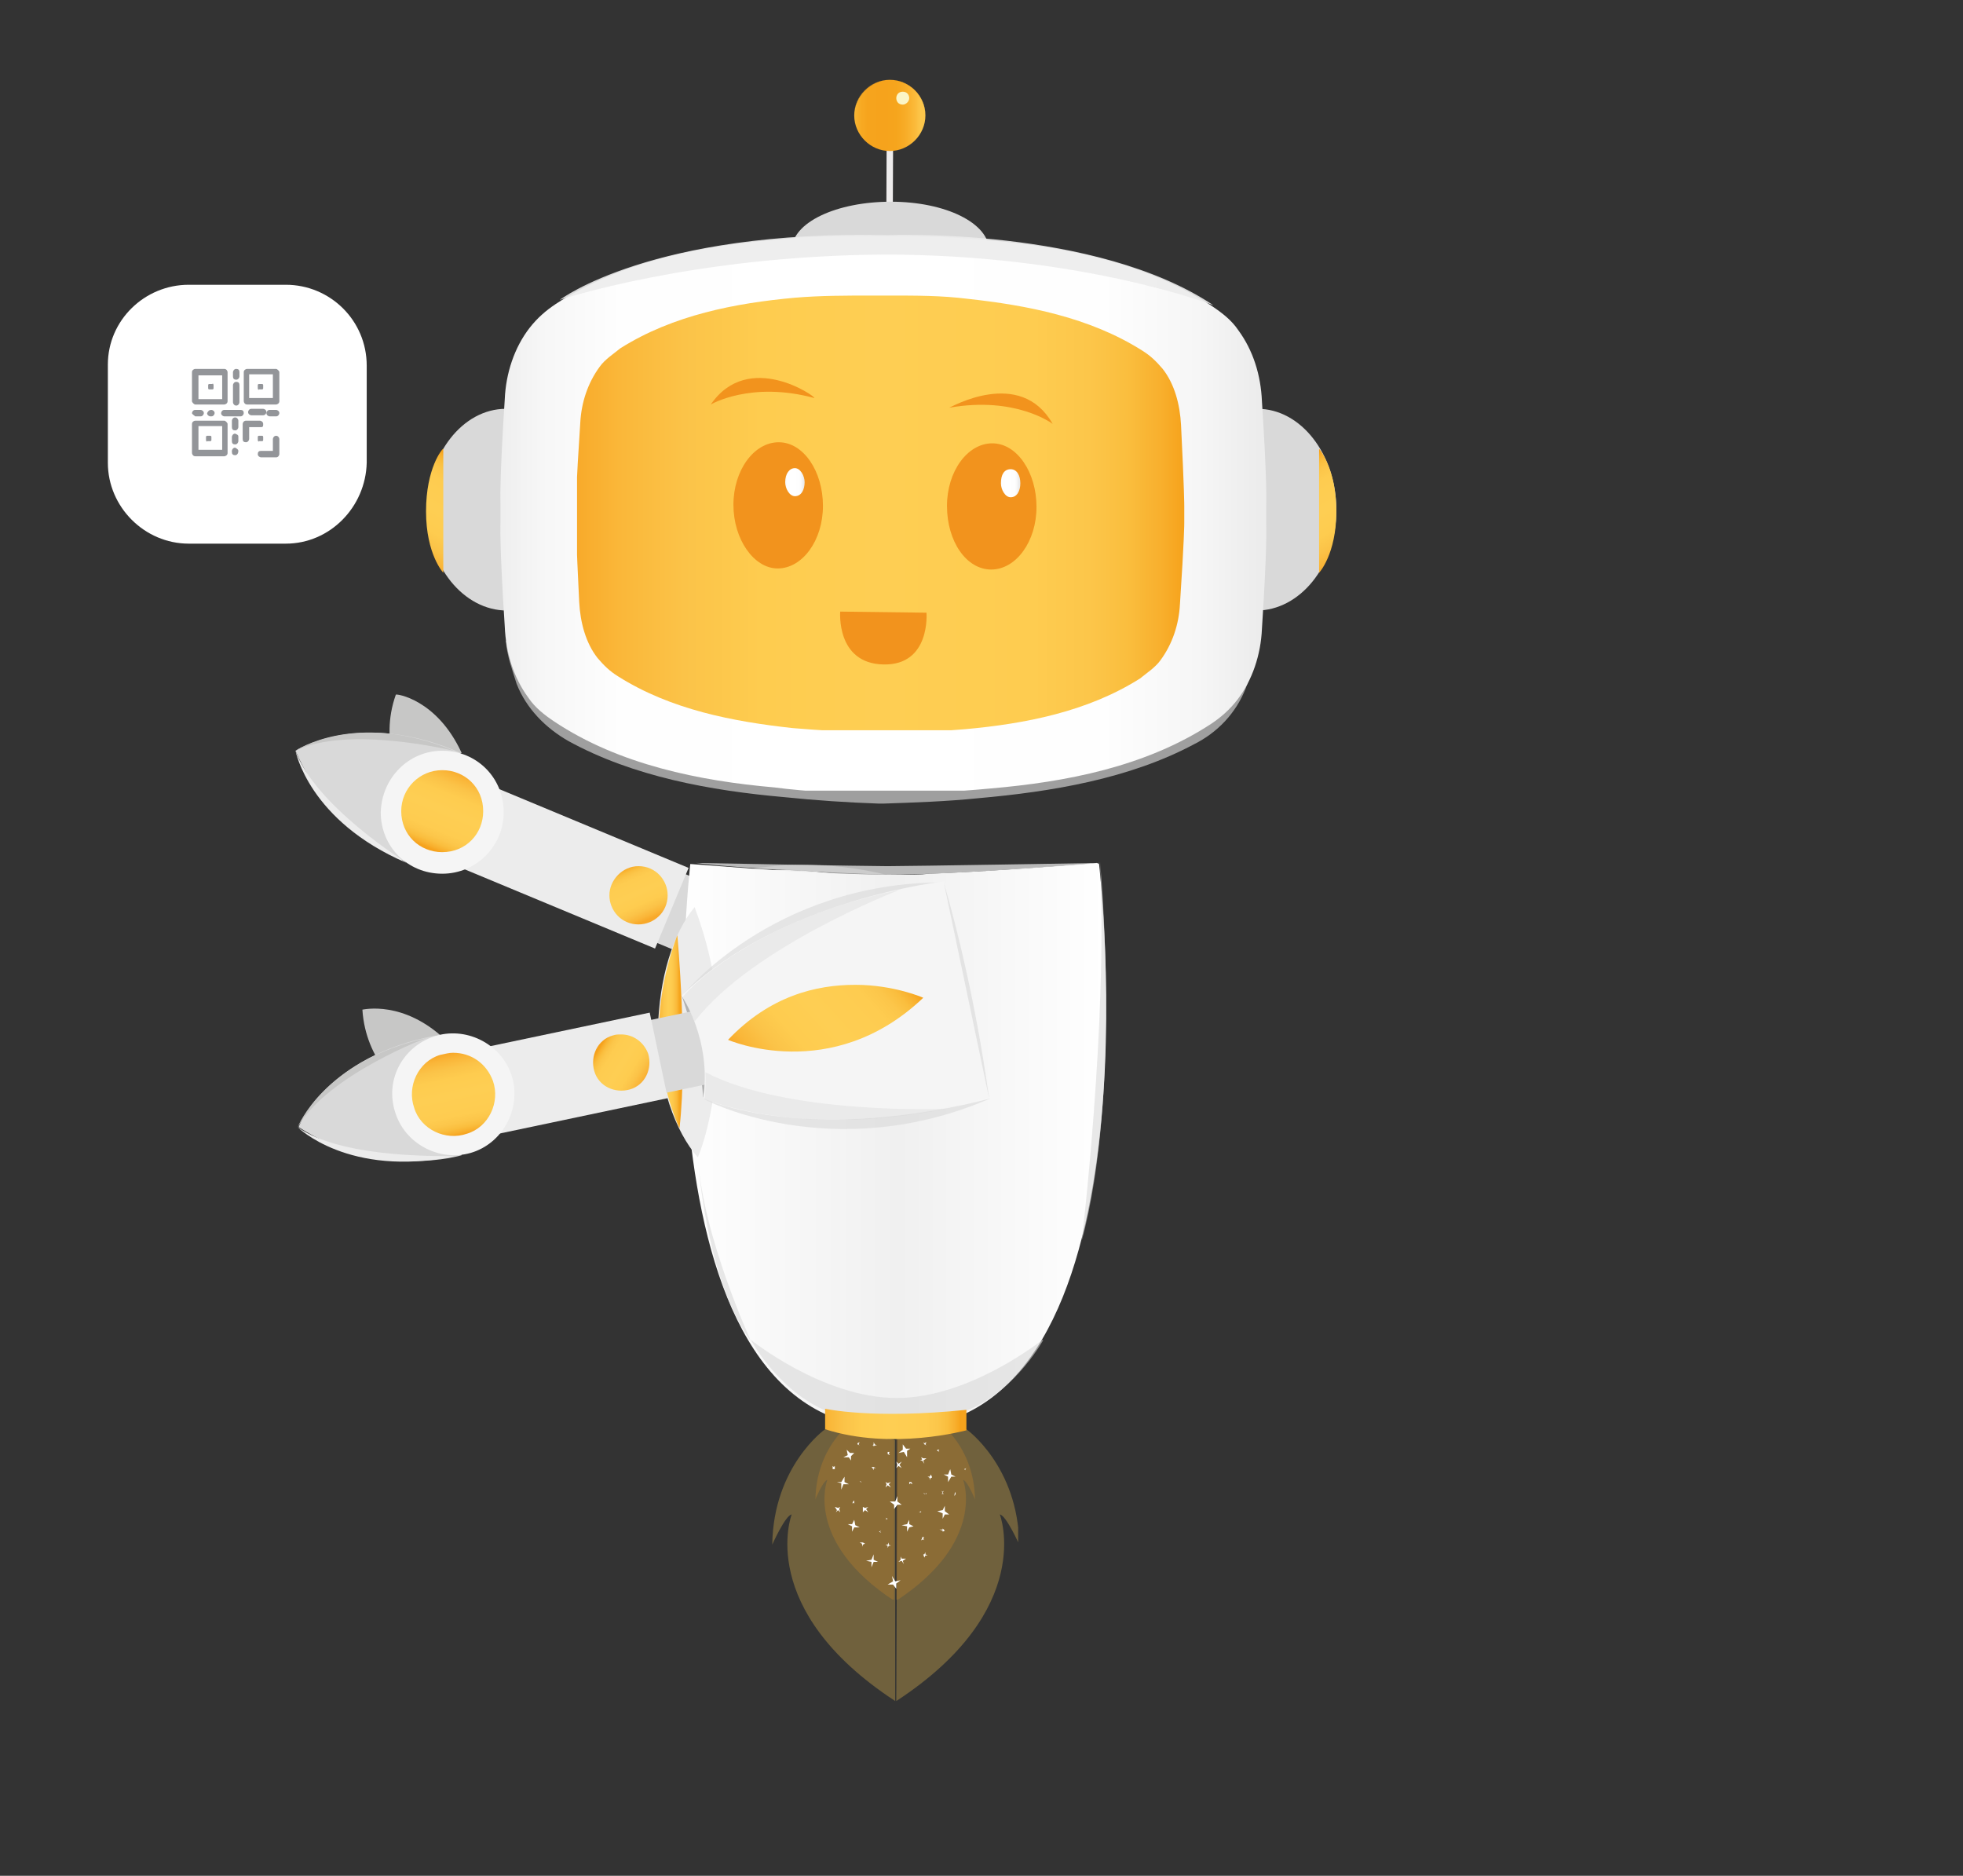 <?xml version="1.0" encoding="utf-8"?>
<!-- Generator: Adobe Illustrator 25.4.1, SVG Export Plug-In . SVG Version: 6.00 Build 0)  -->
<svg version="1.1" id="Layer_1" xmlns="http://www.w3.org/2000/svg" xmlns:xlink="http://www.w3.org/1999/xlink" x="0px" y="0px"
	 viewBox="0 0 182 173.9" style="enable-background:new 0 0 182 173.9;" xml:space="preserve">
<rect x="0" y="0" width="182" height="173.9" fill="#333333" stroke="none"/>
<style type="text/css">
	.st0{fill:#C7C7C6;}
	.st1{opacity:0.75;}
	.st2{fill:#FFFFFF;}
	.st3{fill:#939599;}
	.st4{opacity:0.6;enable-background:new    ;}
	.st5{clip-path:url(#SVGID_00000092457931921517062160000018029899365533964463_);fill:#D9D9D9;}
	.st6{clip-path:url(#SVGID_00000047771414295646649190000012112334764863875204_);fill:#D9D9D9;}
	.st7{fill:#B2B2B2;}
	.st8{fill:#D9D9D9;}
	.st9{fill:#F5F5F5;}
	.st10{opacity:0.63;enable-background:new    ;}
	.st11{clip-path:url(#SVGID_00000101067750428126886870000017159403908377391534_);fill:#D9D9D9;}
	
		.st12{clip-path:url(#SVGID_00000045593511746629630380000009855551470059976068_);fill:url(#SVGID_00000151543468968988895150000014922512617925457051_);}
	.st13{fill:#ECECEC;}
	
		.st14{clip-path:url(#SVGID_00000091000273963837439610000000816273754023673779_);fill:url(#SVGID_00000181800596557198863230000005596528357930295731_);}
	
		.st15{clip-path:url(#SVGID_00000158743614646676149420000017955444467891264188_);fill:url(#SVGID_00000108288123069049139660000012620269697543841190_);}
	.st16{opacity:0.4;enable-background:new    ;}
	.st17{clip-path:url(#SVGID_00000113336718307428432230000002853731019519156923_);fill:#D9D9D9;}
	.st18{clip-path:url(#SVGID_00000032606314229764631310000016821861306990693281_);fill:#D9D9D9;}
	
		.st19{clip-path:url(#SVGID_00000057142441869835676720000013130729941065257906_);fill:url(#SVGID_00000030454288424926173430000006413081266631075775_);}
	.st20{opacity:0.8;enable-background:new    ;}
	.st21{clip-path:url(#SVGID_00000054965855283008751990000011285348495292801424_);fill:#D9D9D9;}
	.st22{clip-path:url(#SVGID_00000103230605823194893320000011951716492297559948_);fill:#D9D9D9;}
	.st23{clip-path:url(#SVGID_00000157307848137518846870000008815132608882757051_);fill:#D9D9D9;}
	.st24{clip-path:url(#SVGID_00000061443055865479567870000002626464867954785707_);fill:#D9D9D9;}
	.st25{opacity:0.3;enable-background:new    ;}
	.st26{clip-path:url(#SVGID_00000060005085099246919040000011174767161552113058_);fill:#FECE54;}
	.st27{clip-path:url(#SVGID_00000053508728865258501320000006561430980571560620_);fill:#FECE54;}
	.st28{opacity:0.21;enable-background:new    ;}
	.st29{clip-path:url(#SVGID_00000082358092690381718200000017610151650280204169_);fill:#F2931D;}
	.st30{clip-path:url(#SVGID_00000026127792234081960380000012649966491150927259_);fill:#F2931D;}
	
		.st31{clip-path:url(#SVGID_00000114041752241326531820000010407334115109989784_);fill:url(#SVGID_00000153677587228052124300000010660551063601255864_);}
	
		.st32{clip-path:url(#SVGID_00000137818699826425044720000006761497473795141555_);fill:url(#SVGID_00000175287736585260848520000011560545287650450597_);}
	.st33{fill:#EEECEC;}
	
		.st34{clip-path:url(#SVGID_00000103265251292925122060000014899473431412822409_);fill:url(#SVGID_00000078034839127937491840000009401187479464807331_);}
	.st35{fill:url(#SVGID_00000082334598815085020720000012817670110995392910_);}
	.st36{fill:#FBF5C7;}
	.st37{opacity:0.65;enable-background:new    ;}
	.st38{clip-path:url(#SVGID_00000105394283160097404350000016402914512440447897_);fill:#D9D9D9;}
	
		.st39{clip-path:url(#SVGID_00000059292402342562483380000016538744987266390198_);fill:url(#SVGID_00000094607923310037856010000000414178453512601227_);}
	
		.st40{clip-path:url(#SVGID_00000068672023744273253370000017499074760563491731_);fill:url(#SVGID_00000108292020719769330010000011490299835218985627_);}
	
		.st41{clip-path:url(#SVGID_00000060001030461862372700000015913339392270336128_);fill:url(#SVGID_00000043431038497246974020000013353027269875484803_);}
	.st42{opacity:0.9;enable-background:new    ;}
	.st43{clip-path:url(#SVGID_00000068652335350307351710000001870673048822650790_);fill:#ECECEC;}
	
		.st44{clip-path:url(#SVGID_00000166652690700984301920000017298880793293286833_);fill:url(#SVGID_00000088825556006428901120000018195487633911131532_);}
	.st45{fill:#F2931D;}
	
		.st46{clip-path:url(#SVGID_00000070814590524435967470000014871515134393155758_);fill:url(#SVGID_00000034812200614914247270000004425380346602615192_);}
	
		.st47{clip-path:url(#SVGID_00000145042155407777678590000004391962488751184769_);fill:url(#SVGID_00000042014515487724387190000009305003458578611843_);}
	.st48{clip-path:url(#SVGID_00000168823166397300039530000006583999686285051049_);fill:#D9D9D9;}
	.st49{clip-path:url(#SVGID_00000036965368028876763400000018091478412773680779_);fill:#D9D9D9;}
	.st50{clip-path:url(#SVGID_00000062886189263480143780000018021564645707570573_);fill:#D9D9D9;}
	
		.st51{clip-path:url(#SVGID_00000086679883326558441990000007191058163077141132_);fill:url(#SVGID_00000157307809721530477200000014218644520751124662_);}
	
		.st52{clip-path:url(#SVGID_00000168077648911755120570000001163911462130374065_);fill:url(#SVGID_00000008146404549758942340000016212643284027992969_);}
	
		.st53{clip-path:url(#SVGID_00000048459287569435094240000017482996291372180883_);fill:url(#SVGID_00000147903190240035471820000008765734245926414268_);}
	.st54{clip-path:url(#SVGID_00000145020948350968412610000011638105772652807336_);fill:#D9D9D9;}
	.st55{clip-path:url(#SVGID_00000116223909947765572930000000110415889727091119_);fill:#D9D9D9;}
</style>
<path class="st0" d="M41.3,96.4l-4,4.5c0,0-3.4-2.5-3.7-7.3C33.7,93.6,37.4,92.7,41.3,96.4"/>
<path class="st0" d="M42.8,69.8l-5.5,2.7c0,0-2.2-3.6-0.6-8.1C36.7,64.3,40.5,64.8,42.8,69.8"/>
<g class="st1">
	<g>
		<g>
			<g>
				<g>
					<defs>
						<rect id="SVGID_1_" x="-3.3" y="20.2" width="46.7" height="46.7"/>
					</defs>
					<clipPath id="SVGID_00000062149705120684027120000011255013131001048742_">
						<use xlink:href="#SVGID_1_"  style="overflow:visible;"/>
					</clipPath>
				</g>
			</g>
		</g>
	</g>
</g>
<path class="st2" d="M26.5,50.4h-9c-4.1,0-7.5-3.4-7.5-7.5v-9.1c0-4.1,3.4-7.4,7.5-7.4h9c4.1,0,7.5,3.3,7.5,7.5v9
	C33.9,47,30.6,50.4,26.5,50.4"/>
<path class="st3" d="M18.1,37.5h2.7c0.1,0,0.3-0.1,0.3-0.3v-2.7c0-0.1-0.1-0.3-0.3-0.3h-2.7c-0.1,0-0.3,0.1-0.3,0.3v2.7
	C17.8,37.3,18,37.5,18.1,37.5 M18.4,34.8h2.2V37h-2.2V34.8z M19.8,35.7V36c0,0.1-0.1,0.1-0.1,0.1h-0.3c-0.1,0-0.1-0.1-0.1-0.1v-0.3
	c0-0.1,0.1-0.1,0.1-0.1h0.3C19.7,35.5,19.8,35.6,19.8,35.7 M19.1,40.8v-0.3c0-0.1,0.1-0.1,0.1-0.1h0.3c0.1,0,0.1,0.1,0.1,0.1v0.3
	c0,0.1-0.1,0.1-0.1,0.1h-0.3C19.2,41,19.1,40.9,19.1,40.8 M23.9,36v-0.3c0-0.1,0.1-0.1,0.1-0.1h0.3c0.1,0,0.1,0.1,0.1,0.1V36
	c0,0.1-0.1,0.1-0.1,0.1H24C24,36.2,23.9,36.1,23.9,36 M23.9,40.8v-0.3c0-0.1,0.1-0.1,0.1-0.1h0.3c0.1,0,0.1,0.1,0.1,0.1v0.3
	c0,0.1-0.1,0.1-0.1,0.1H24C24,41,23.9,40.9,23.9,40.8 M25.6,34.2h-2.7c-0.1,0-0.3,0.1-0.3,0.3v2.7c0,0.1,0.1,0.3,0.3,0.3h2.7
	c0.1,0,0.3-0.1,0.3-0.3v-2.7C25.9,34.4,25.7,34.2,25.6,34.2 M25.3,36.9h-2.2v-2.2h2.2V36.9L25.3,36.9z M20.8,39h-2.7
	c-0.1,0-0.3,0.1-0.3,0.3V42c0,0.1,0.1,0.3,0.3,0.3h2.7c0.1,0,0.3-0.1,0.3-0.3v-2.7C21.1,39.2,20.9,39,20.8,39 M20.6,41.7h-2.2v-2.2
	h2.2V41.7L20.6,41.7z M24.2,39.6h-1.1v1.1c0,0.1-0.1,0.3-0.3,0.3s-0.3-0.1-0.3-0.3v-1.4c0-0.1,0.1-0.3,0.3-0.3h1.3
	c0.1,0,0.3,0.1,0.3,0.3S24.4,39.6,24.2,39.6 M25.9,40.7v1.4c0,0.1-0.1,0.3-0.3,0.3h-1.4c-0.1,0-0.3-0.1-0.3-0.3s0.1-0.3,0.3-0.3h1.1
	v-1.1c0-0.1,0.1-0.3,0.3-0.3S25.9,40.6,25.9,40.7 M22.1,41.8L22.1,41.8c0,0.2-0.1,0.4-0.3,0.4s-0.3-0.1-0.3-0.3v-0.1
	c0-0.1,0.1-0.3,0.3-0.3C22,41.6,22.1,41.7,22.1,41.8 M22.1,40.5v0.4c0,0.1-0.1,0.3-0.3,0.3s-0.3-0.1-0.3-0.3v-0.4
	c0-0.1,0.1-0.3,0.3-0.3C22,40.3,22.1,40.3,22.1,40.5 M22.1,39v0.6c0,0.1-0.1,0.3-0.3,0.3s-0.3-0.1-0.3-0.3V39c0-0.1,0.1-0.3,0.3-0.3
	S22.1,38.9,22.1,39 M21.6,37.3v-1.6c0-0.1,0.1-0.3,0.3-0.3s0.3,0.1,0.3,0.3v1.6c0,0.1-0.1,0.3-0.3,0.3S21.6,37.4,21.6,37.3
	 M21.6,34.9v-0.4c0-0.1,0.1-0.3,0.3-0.3s0.3,0.1,0.3,0.3v0.4c0,0.1-0.1,0.3-0.3,0.3S21.6,35.1,21.6,34.9 M17.8,38.3
	c0-0.1,0.1-0.3,0.3-0.3h0.5c0.1,0,0.3,0.1,0.3,0.3c0,0.1-0.1,0.3-0.3,0.3h-0.5C18,38.5,17.8,38.4,17.8,38.3 M19.6,38
	c0.1,0,0.3,0.1,0.3,0.3c0,0.1-0.1,0.3-0.3,0.3h-0.1c-0.1,0-0.3-0.1-0.3-0.3C19.3,38.1,19.4,38,19.6,38L19.6,38z M22.6,38.3
	c0,0.1-0.1,0.3-0.3,0.3h-1.5c-0.1,0-0.3-0.1-0.3-0.3c0-0.1,0.1-0.3,0.3-0.3h1.5C22.5,38,22.6,38.1,22.6,38.3 M23.3,38.5
	c-0.1,0-0.3-0.1-0.3-0.3c0-0.1,0.1-0.3,0.3-0.3h1.1c0.1,0,0.3,0.1,0.3,0.3c0,0.1-0.1,0.3-0.3,0.3H23.3z M25.9,38.3
	c0,0.1-0.1,0.3-0.3,0.3H25c-0.1,0-0.3-0.1-0.3-0.3c0-0.1,0.1-0.3,0.3-0.3h0.6C25.7,38,25.9,38.1,25.9,38.3"/>
<g class="st4">
	<g>
		<g>
			<g>
				<g>
					<defs>
						<rect id="SVGID_00000081607307143217819950000003580551979042064042_" x="67.2" y="80.2" width="26.1" height="5.9"/>
					</defs>
					<clipPath id="SVGID_00000080905991202258266950000000091331125419947943_">
						<use xlink:href="#SVGID_00000081607307143217819950000003580551979042064042_"  style="overflow:visible;"/>
					</clipPath>
					<path style="clip-path:url(#SVGID_00000080905991202258266950000000091331125419947943_);fill:#D9D9D9;" d="M93.3,86.1
						c0,0-14-7.4-26.1-5C67.2,81.1,80,77,93.3,86.1"/>
				</g>
			</g>
		</g>
	</g>
</g>
<g class="st4">
	<g>
		<g>
			<g>
				<g>
					<defs>
						<rect id="SVGID_00000176753966790449464270000017395392275977053367_" x="63.4" y="90" width="22" height="14.9"/>
					</defs>
					<clipPath id="SVGID_00000019645804028799916730000009242013498844397977_">
						<use xlink:href="#SVGID_00000176753966790449464270000017395392275977053367_"  style="overflow:visible;"/>
					</clipPath>
					<path style="clip-path:url(#SVGID_00000019645804028799916730000009242013498844397977_);fill:#D9D9D9;" d="M85.4,105
						c0,0-14.9-4.9-22-14.9C63.5,90,69.8,102,85.4,105"/>
				</g>
			</g>
		</g>
	</g>
</g>
<path class="st7" d="M67.2,81.1c0,0-1.1,4.5-3.7,9C63.5,90,67.1,86.5,67.2,81.1"/>
<rect x="60.4" y="82" transform="matrix(0.384 -0.923 0.923 0.384 -39.036 111.231)" class="st8" width="6.9" height="5.8"/>
<path class="st9" d="M67.2,81.1c0,0-0.1,4.9-3.7,9c0,0,5.5,9.2,22,14.9l7.9-19C93.3,86.1,79.9,78.8,67.2,81.1"/>
<g class="st10">
	<g>
		<g>
			<g>
				<g>
					<defs>
						<rect id="SVGID_00000176027275035375672040000013381783061497163179_" x="85.4" y="86.1" width="7.8" height="19"/>
					</defs>
					<clipPath id="SVGID_00000036252003218640890830000013952818011473166258_">
						<use xlink:href="#SVGID_00000176027275035375672040000013381783061497163179_"  style="overflow:visible;"/>
					</clipPath>
					<path style="clip-path:url(#SVGID_00000036252003218640890830000013952818011473166258_);fill:#D9D9D9;" d="M93.3,86.1
						c0,0-2.8,8.9-7.8,19L93.3,86.1z"/>
				</g>
			</g>
		</g>
	</g>
</g>
<g>
	<g>
		<g>
			<g>
				<defs>
					<path id="SVGID_00000135687358001889873260000005678904532033774743_" d="M68.3,86.8c0.1,0,5.6,8.8,17.1,7
						c0,0-4.5-7.4-13.6-7.4C70.8,86.5,69.6,86.6,68.3,86.8"/>
				</defs>
				<clipPath id="SVGID_00000058583715004179312130000004103104795930319545_">
					<use xlink:href="#SVGID_00000135687358001889873260000005678904532033774743_"  style="overflow:visible;"/>
				</clipPath>
				
					<linearGradient id="SVGID_00000152976424227498924760000015785033337688050866_" gradientUnits="userSpaceOnUse" x1="-1455.406" y1="-164.816" x2="-1454.688" y2="-164.816" gradientTransform="matrix(22.089 -2.961 -2.961 -22.089 31729.307 -7858.409)">
					<stop  offset="0" style="stop-color:#F8AA2A"/>
					<stop  offset="7.144950e-02" style="stop-color:#FAB739"/>
					<stop  offset="0.178" style="stop-color:#FBC348"/>
					<stop  offset="0.305" style="stop-color:#FECC4F"/>
					<stop  offset="0.5" style="stop-color:#FECE53"/>
					<stop  offset="0.753" style="stop-color:#FECC50"/>
					<stop  offset="0.844" style="stop-color:#FCC64A"/>
					<stop  offset="0.908" style="stop-color:#FABE3E"/>
					<stop  offset="0.961" style="stop-color:#F8B02E"/>
					<stop  offset="1" style="stop-color:#F6A31C"/>
				</linearGradient>
				
					<polygon style="clip-path:url(#SVGID_00000058583715004179312130000004103104795930319545_);fill:url(#SVGID_00000152976424227498924760000015785033337688050866_);" points="
					68.6,97.9 86.6,95.5 85.1,84.2 67.1,86.6 				"/>
			</g>
		</g>
	</g>
</g>
<rect x="47.3" y="67.8" transform="matrix(0.384 -0.923 0.923 0.384 -41.979 96.42)" class="st13" width="8.1" height="23.8"/>
<g>
	<g>
		<g>
			<g>
				<defs>
					<path id="SVGID_00000158019366891701843480000005056027969055275916_" d="M56.5,83c0,1.4,1.1,2.7,2.7,2.7
						c1.4,0,2.7-1.1,2.7-2.7c0-1.4-1.1-2.7-2.7-2.7C57.7,80.3,56.5,81.6,56.5,83"/>
				</defs>
				<clipPath id="SVGID_00000011725257251247463910000008148950314019983488_">
					<use xlink:href="#SVGID_00000158019366891701843480000005056027969055275916_"  style="overflow:visible;"/>
				</clipPath>
				
					<linearGradient id="SVGID_00000005251300817242209850000015106299487141137065_" gradientUnits="userSpaceOnUse" x1="-1636.093" y1="-107.859" x2="-1635.375" y2="-107.859" gradientTransform="matrix(-2.901 -6.658 6.658 -2.901 -3968.867 -11120.502)">
					<stop  offset="0" style="stop-color:#F8A92A"/>
					<stop  offset="7.144950e-02" style="stop-color:#FAB639"/>
					<stop  offset="0.178" style="stop-color:#FBC348"/>
					<stop  offset="0.305" style="stop-color:#FECC4F"/>
					<stop  offset="0.5" style="stop-color:#FECE53"/>
					<stop  offset="0.753" style="stop-color:#FECC50"/>
					<stop  offset="0.844" style="stop-color:#FCC64A"/>
					<stop  offset="0.908" style="stop-color:#FABE3E"/>
					<stop  offset="0.961" style="stop-color:#F8B02E"/>
					<stop  offset="1" style="stop-color:#F6A21C"/>
				</linearGradient>
				
					<polygon style="clip-path:url(#SVGID_00000011725257251247463910000008148950314019983488_);fill:url(#SVGID_00000005251300817242209850000015106299487141137065_);" points="
					57.3,87.5 54.5,81.2 60.9,78.4 63.7,84.8 				"/>
			</g>
		</g>
	</g>
</g>
<path class="st8" d="M42.7,69.8l-4.3,10.4c0,0-7.5-2.4-11-10.6C27.4,69.6,33.4,65.7,42.7,69.8"/>
<path class="st9" d="M41,69.6c3.2,0,5.7,2.5,5.7,5.7c0,3.1-2.5,5.7-5.7,5.7s-5.7-2.5-5.7-5.7C35.4,72.1,37.9,69.6,41,69.6"/>
<g>
	<g>
		<g>
			<g>
				<defs>
					<path id="SVGID_00000147922615758664902300000016589664510243080879_" d="M37.2,75.2c0,2.2,1.7,3.8,3.8,3.8
						c2.2,0,3.8-1.7,3.8-3.8c0-2.2-1.7-3.8-3.8-3.8C38.9,71.4,37.2,73.1,37.2,75.2"/>
				</defs>
				<clipPath id="SVGID_00000156579770310215271340000009862226117852168382_">
					<use xlink:href="#SVGID_00000147922615758664902300000016589664510243080879_"  style="overflow:visible;"/>
				</clipPath>
				
					<linearGradient id="SVGID_00000044155177154967402570000004133010511750840207_" gradientUnits="userSpaceOnUse" x1="-1396.57" y1="-198.721" x2="-1395.852" y2="-198.721" gradientTransform="matrix(-4.058 9.792 -9.792 -4.058 -7570.136 12940.603)">
					<stop  offset="0" style="stop-color:#F8A92A"/>
					<stop  offset="7.144950e-02" style="stop-color:#FAB639"/>
					<stop  offset="0.178" style="stop-color:#FBC348"/>
					<stop  offset="0.305" style="stop-color:#FECC4F"/>
					<stop  offset="0.5" style="stop-color:#FECE53"/>
					<stop  offset="0.753" style="stop-color:#FECC50"/>
					<stop  offset="0.844" style="stop-color:#FCC64A"/>
					<stop  offset="0.908" style="stop-color:#FABE3E"/>
					<stop  offset="0.961" style="stop-color:#F8B02E"/>
					<stop  offset="1" style="stop-color:#F6A21C"/>
				</linearGradient>
				
					<polygon style="clip-path:url(#SVGID_00000156579770310215271340000009862226117852168382_);fill:url(#SVGID_00000044155177154967402570000004133010511750840207_);" points="
					47.6,72.5 43.7,81.8 34.4,78 38.3,68.7 				"/>
			</g>
		</g>
	</g>
</g>
<path class="st0" d="M27.4,69.6c0,0,5.5-3.8,14.7,0C42,69.6,32.3,67.2,27.4,69.6"/>
<path class="st13" d="M27.4,69.6c0,0,1.2,6.5,10.3,10.4C37.7,80,29.2,74.7,27.4,69.6"/>
<g class="st16">
	<g>
		<g>
			<g>
				<g>
					<defs>
						<rect id="SVGID_00000016774860656017590070000010925290483704256436_" x="66.8" y="80.6" width="22.6" height="3.7"/>
					</defs>
					<clipPath id="SVGID_00000059306953000635440240000012982355992167048864_">
						<use xlink:href="#SVGID_00000016774860656017590070000010925290483704256436_"  style="overflow:visible;"/>
					</clipPath>
					<path style="clip-path:url(#SVGID_00000059306953000635440240000012982355992167048864_);fill:#D9D9D9;" d="M89.4,84.4
						c0,0-14.3-3.4-22.6-0.7c0,0,0.4-1.4,0.4-2.5C67.2,81.1,76.2,78.9,89.4,84.4"/>
				</g>
			</g>
		</g>
	</g>
</g>
<g class="st16">
	<g>
		<g>
			<g>
				<g>
					<defs>
						<rect id="SVGID_00000101071595178285102710000014530106680947814543_" x="63.5" y="88" width="18" height="15.5"/>
					</defs>
					<clipPath id="SVGID_00000052783378458970857910000017885362488032981951_">
						<use xlink:href="#SVGID_00000101071595178285102710000014530106680947814543_"  style="overflow:visible;"/>
					</clipPath>
					<path style="clip-path:url(#SVGID_00000052783378458970857910000017885362488032981951_);fill:#D9D9D9;" d="M81.5,103.5
						c0,0-12.5-7.7-16.4-15.5c0,0-0.7,1.2-1.6,2C63.5,89.9,68.3,97.9,81.5,103.5"/>
				</g>
			</g>
		</g>
	</g>
</g>
<g>
	<g>
		<g>
			<g>
				<defs>
					<path id="SVGID_00000130606541788805591790000001403510040358243515_" d="M101.7,80c-5.1,0.4-10.3,0.8-15.5,1
						c-0.9,0.1-1.9,0.1-2.8,0.1c-3.7,0-7.5-0.2-11.3-0.4c-2.7-0.2-5.4-0.4-8.1-0.6c0,0-6,52.3,18.7,52.3h0.5
						c24.8,0,18.7-52.3,18.7-52.3L101.7,80z"/>
				</defs>
				<clipPath id="SVGID_00000038402214346761356220000001023644295062837651_">
					<use xlink:href="#SVGID_00000130606541788805591790000001403510040358243515_"  style="overflow:visible;"/>
				</clipPath>
				
					<linearGradient id="SVGID_00000094583471218829262010000008632814136385428907_" gradientUnits="userSpaceOnUse" x1="-1462.398" y1="-133.561" x2="-1461.68" y2="-133.561" gradientTransform="matrix(54.544 0 0 -54.544 79828.781 -7178.834)">
					<stop  offset="0" style="stop-color:#FFFFFF"/>
					<stop  offset="0.124" style="stop-color:#FBFBFB"/>
					<stop  offset="0.513" style="stop-color:#F0F0F0"/>
					<stop  offset="1" style="stop-color:#FFFFFF"/>
				</linearGradient>
				
					<rect x="57.9" y="80" style="clip-path:url(#SVGID_00000038402214346761356220000001023644295062837651_);fill:url(#SVGID_00000094583471218829262010000008632814136385428907_);" width="50.1" height="52.3"/>
			</g>
		</g>
	</g>
</g>
<g class="st20">
	<g>
		<g>
			<g>
				<g>
					<defs>
						<rect id="SVGID_00000027592902668414206000000011253105261408639127_" x="64.5" y="80" width="37.5" height="1.1"/>
					</defs>
					<clipPath id="SVGID_00000141435222031430493850000008645163339008027302_">
						<use xlink:href="#SVGID_00000027592902668414206000000011253105261408639127_"  style="overflow:visible;"/>
					</clipPath>
					<path style="clip-path:url(#SVGID_00000141435222031430493850000008645163339008027302_);fill:#D9D9D9;" d="M64.5,80
						c0,0,15.8,0.3,17.8,0.3c1.9,0,19.8-0.3,19.8-0.3s-13.4,1.1-19.8,1.1C82.2,81.1,68.8,80.6,64.5,80"/>
				</g>
			</g>
		</g>
	</g>
</g>
<g class="st4">
	<g>
		<g>
			<g>
				<g>
					<defs>
						<rect id="SVGID_00000119809585560735994230000014690902690266823831_" x="69.6" y="124.2" width="27.1" height="8"/>
					</defs>
					<clipPath id="SVGID_00000037653330997009320900000010828301407296778424_">
						<use xlink:href="#SVGID_00000119809585560735994230000014690902690266823831_"  style="overflow:visible;"/>
					</clipPath>
					<path style="clip-path:url(#SVGID_00000037653330997009320900000010828301407296778424_);fill:#D9D9D9;" d="M83.2,132.1
						c3.8,0.1,6.6-1.4,6.6-1.4c4.5-1.9,7-6.6,7-6.6s-6.8,5.5-13.6,5.5h-0.1c-6.8,0-13.5-5.4-13.5-5.4s2.5,4.7,7,6.6
						C76.5,130.9,79.3,132.3,83.2,132.1L83.2,132.1L83.2,132.1z"/>
				</g>
			</g>
		</g>
	</g>
</g>
<g class="st4">
	<g>
		<g>
			<g>
				<g>
					<defs>
						<rect id="SVGID_00000088843659622737973110000005585052103865260951_" x="64.7" y="107.3" width="4.9" height="17"/>
					</defs>
					<clipPath id="SVGID_00000166667645525172440890000016910295152937502379_">
						<use xlink:href="#SVGID_00000088843659622737973110000005585052103865260951_"  style="overflow:visible;"/>
					</clipPath>
					<path style="clip-path:url(#SVGID_00000166667645525172440890000016910295152937502379_);fill:#D9D9D9;" d="M64.7,107.3
						c0,0,0.7,11.3,4.9,17C69.6,124.2,65.2,114.8,64.7,107.3"/>
				</g>
			</g>
		</g>
	</g>
</g>
<g class="st4">
	<g>
		<g>
			<g>
				<g>
					<defs>
						<rect id="SVGID_00000043443750352614926010000004325884007345103782_" x="100.3" y="80" width="2.3" height="35"/>
					</defs>
					<clipPath id="SVGID_00000117660740721448830850000002789361690303970733_">
						<use xlink:href="#SVGID_00000043443750352614926010000004325884007345103782_"  style="overflow:visible;"/>
					</clipPath>
					<path style="clip-path:url(#SVGID_00000117660740721448830850000002789361690303970733_);fill:#D9D9D9;" d="M102,80
						c0,0,2,21.3-1.7,35C100.3,114.9,102.7,95.1,102,80"/>
				</g>
			</g>
		</g>
	</g>
</g>
<g class="st25">
	<g>
		<g>
			<g>
				<g>
					<defs>
						<rect id="SVGID_00000013871233592691141050000008816542100828059277_" x="71.6" y="132.5" width="11.4" height="25.2"/>
					</defs>
					<clipPath id="SVGID_00000031910652739668782930000010311722572571922051_">
						<use xlink:href="#SVGID_00000013871233592691141050000008816542100828059277_"  style="overflow:visible;"/>
					</clipPath>
					<path style="clip-path:url(#SVGID_00000031910652739668782930000010311722572571922051_);fill:#FECE54;" d="M76.5,132.5
						c0,0-4.8,3.4-4.9,10.7c0,0,1.2-2.7,1.8-2.8c0,0-3.4,8.8,9.6,17.3v-24.2L76.5,132.5z"/>
				</g>
			</g>
		</g>
	</g>
</g>
<g class="st25">
	<g>
		<g>
			<g>
				<g>
					<defs>
						<rect id="SVGID_00000056407785220105365390000014757023089285760140_" x="83" y="132.5" width="11.4" height="25.2"/>
					</defs>
					<clipPath id="SVGID_00000132077180310728188320000015327262236524519064_">
						<use xlink:href="#SVGID_00000056407785220105365390000014757023089285760140_"  style="overflow:visible;"/>
					</clipPath>
					<path style="clip-path:url(#SVGID_00000132077180310728188320000015327262236524519064_);fill:#FECE54;" d="M89.6,132.5
						c0,0,4.8,3.4,4.9,10.7c0,0-1.2-2.7-1.8-2.8c0,0,3.4,8.8-9.6,17.3l0.1-24.3L89.6,132.5z"/>
				</g>
			</g>
		</g>
	</g>
</g>
<g class="st28">
	<g>
		<g>
			<g>
				<g>
					<defs>
						<rect id="SVGID_00000092443467450882362630000003836483543178219657_" x="75.6" y="132" width="7.3" height="16.3"/>
					</defs>
					<clipPath id="SVGID_00000177476028080044363860000015888866254428252327_">
						<use xlink:href="#SVGID_00000092443467450882362630000003836483543178219657_"  style="overflow:visible;"/>
					</clipPath>
					<path style="clip-path:url(#SVGID_00000177476028080044363860000015888866254428252327_);fill:#F2931D;" d="M78.8,132
						c0,0-3.1,2.2-3.2,7c0,0,0.7-1.7,1.1-1.8c0,0-2.2,5.7,6.2,11.2v-15.7L78.8,132z"/>
				</g>
			</g>
		</g>
	</g>
</g>
<g class="st28">
	<g>
		<g>
			<g>
				<g>
					<defs>
						<rect id="SVGID_00000072976044490890885860000006284895869982420611_" x="83.1" y="132" width="7.3" height="16.3"/>
					</defs>
					<clipPath id="SVGID_00000176756649670930851530000007923111361636972957_">
						<use xlink:href="#SVGID_00000072976044490890885860000006284895869982420611_"  style="overflow:visible;"/>
					</clipPath>
					<path style="clip-path:url(#SVGID_00000176756649670930851530000007923111361636972957_);fill:#F2931D;" d="M87.2,132
						c0,0,3.1,2.2,3.2,7c0,0-0.7-1.7-1.1-1.8c0,0,2.2,5.7-6.2,11.2v-15.7L87.2,132z"/>
				</g>
			</g>
		</g>
	</g>
</g>
<polygon class="st2" points="81,133.7 81.1,133.9 81.3,134 81.1,134 81,134.1 81,134 80.9,134 81,133.9 "/>
<polygon class="st2" points="85.4,140 85.4,140.2 85.6,140.2 85.4,140.2 85.4,140.5 85.4,140.2 85.2,140.2 85.4,140.1 "/>
<polygon class="st2" points="82.1,140.7 82.3,140.8 82.3,140.7 82.3,140.8 82.3,140.9 82.3,140.8 82.1,140.9 82.2,140.8 "/>
<polygon class="st2" points="77.2,135.9 77.3,136 77.4,135.9 77.4,136.1 77.4,136.2 77.3,136.2 77.2,136.2 77.2,136.1 "/>
<polygon class="st2" points="79,139.1 79.1,139.2 79.2,139.1 79.2,139.2 79.2,139.4 79.1,139.3 79,139.4 79.1,139.2 "/>
<polygon class="st2" points="87.3,138.2 87.4,138.3 87.5,138.2 87.4,138.4 87.5,138.5 87.4,138.5 87.3,138.5 87.4,138.4 "/>
<polygon class="st2" points="82.4,143 82.4,143.2 82.6,143.3 82.4,143.3 82.3,143.5 82.3,143.3 82.1,143.2 82.3,143.2 "/>
<polygon class="st2" points="84.3,140.9 84.3,141.3 84.7,141.5 84.3,141.6 84.1,142 84.1,141.5 83.6,141.4 84.1,141.3 "/>
<polygon class="st2" points="81,144.1 81,144.6 81.4,144.8 81,144.8 80.8,145.3 80.8,144.8 80.3,144.7 80.8,144.6 "/>
<polygon class="st2" points="88.1,136.2 88.2,136.7 88.6,136.9 88.2,136.9 87.9,137.4 87.9,136.9 87.5,136.7 87.9,136.7 "/>
<polygon class="st2" points="78.5,134.4 78.8,134.7 79.2,134.7 78.9,135 78.9,135.4 78.7,135.1 78.2,135.1 78.6,134.9 "/>
<polygon class="st2" points="82.7,146.1 83,146.6 83.5,146.5 83.1,146.8 83.1,147.3 82.8,146.9 82.3,146.9 82.8,146.6 "/>
<polygon class="st2" points="81,135.8 81,136 81.2,136.1 81,136.1 81,136.3 80.9,136.1 80.8,136 81,136 "/>
<polygon class="st2" points="87.4,141.7 87.5,141.8 87.6,141.9 87.4,142 87.4,142.2 87.4,141.9 87.1,141.8 87.4,141.8 "/>
<polygon class="st2" points="85.8,143.9 85.8,144.1 86,144.2 85.8,144.2 85.7,144.4 85.6,144.1 85.5,144.1 85.7,144.1 "/>
<polygon class="st2" points="80,142.8 80,143 80.2,143.1 80,143.2 80,143.4 79.9,143.1 79.7,143 80,143 "/>
<polygon class="st2" points="88.6,138.3 88.6,138.5 88.8,138.5 88.6,138.5 88.5,138.7 88.5,138.5 88.3,138.5 88.5,138.5 "/>
<polygon class="st2" points="86.3,136.7 86.4,136.9 86.4,137 86.3,137 86.2,137.2 86.2,137 86,136.9 86.2,136.9 "/>
<polygon class="st2" points="83.1,135.5 83.3,135.7 83.6,135.5 83.4,135.8 83.6,136.1 83.3,135.9 83.1,136.1 83.2,135.8 "/>
<polygon class="st2" points="83.2,138.7 83.2,139.2 83.6,139.5 83.2,139.5 82.9,139.9 82.9,139.5 82.5,139.2 83,139.2 "/>
<polygon class="st2" points="79.2,140.9 79.3,141.4 79.7,141.6 79.2,141.6 79,142 79,141.5 78.6,141.3 79,141.3 "/>
<polygon class="st2" points="78.3,136.9 78.3,137.4 78.7,137.6 78.2,137.6 78,138.1 78,137.5 77.6,137.4 78,137.4 "/>
<polygon class="st2" points="87.6,139.6 87.6,140.1 88,140.4 87.6,140.4 87.4,140.8 87.4,140.3 86.9,140.1 87.4,140 "/>
<polygon class="st2" points="79.5,133.7 79.5,133.8 79.7,133.7 79.6,133.9 79.7,134 79.5,133.9 79.5,133.9 79.5,133.9 "/>
<polygon class="st2" points="86.9,134.4 86.9,134.4 87.1,134.4 87,134.5 87.1,134.6 86.9,134.5 86.9,134.6 "/>
<polygon class="st2" points="79.7,137.3 79.9,137.4 80,137.3 79.9,137.4 80,137.4 79.8,137.4 79.7,137.4 79.8,137.4 "/>
<polygon class="st2" points="82.3,134.6 82.4,134.6 82.5,134.6 82.4,134.7 82.5,134.9 82.3,134.8 82.3,134.9 82.3,134.7 "/>
<polygon class="st2" points="82.1,137.4 82.3,137.5 82.6,137.4 82.4,137.6 82.6,137.9 82.3,137.7 82.1,137.9 82.2,137.6 "/>
<polygon class="st2" points="80,139.7 80.2,139.8 80.5,139.7 80.3,139.9 80.5,140.2 80.2,140 80,140.2 80,140 "/>
<polygon class="st2" points="77.4,139.7 77.7,139.8 77.9,139.7 77.8,139.9 77.9,140.2 77.7,140 77.5,140.2 77.6,140 "/>
<polygon class="st2" points="83.3,144.8 83.5,144.6 83.5,144.3 83.6,144.5 84,144.5 83.7,144.7 83.8,145 83.6,144.7 "/>
<polygon class="st2" points="85.5,142.5 85.6,142.5 85.7,142.5 85.6,142.6 85.7,142.8 85.6,142.7 85.4,142.8 85.5,142.6 "/>
<polygon class="st2" points="83.7,133.9 84,134.3 84.4,134.3 84.1,134.5 84.1,135.1 83.8,134.6 83.3,134.7 83.7,134.4 "/>
<polygon class="st2" points="85.6,138.4 85.8,138.5 85.9,138.4 85.9,138.5 85.9,138.5 85.8,138.5 85.6,138.5 85.7,138.5 "/>
<polygon class="st2" points="81.4,141.9 81.5,142 81.7,141.9 81.6,142 81.7,142.1 81.5,142 81.4,142.1 81.5,142 "/>
<polygon class="st2" points="84.3,137.4 84.4,137.4 84.6,137.4 84.5,137.4 84.6,137.6 84.4,137.5 84.3,137.6 "/>
<polygon class="st2" points="85.6,133.7 85.7,133.8 85.9,133.7 85.8,133.9 85.9,134 85.7,133.9 85.6,133.9 85.7,133.9 "/>
<polygon class="st2" points="89.3,136.1 89.4,136.2 89.6,136.1 89.5,136.2 89.5,136.3 89.4,136.2 89.3,136.3 89.4,136.2 "/>
<polygon class="st2" points="85.4,135.1 85.6,135.2 85.9,135.2 85.6,135.4 85.7,135.7 85.5,135.4 85.3,135.4 85.5,135.3 "/>
<g>
	<g>
		<g>
			<g>
				<defs>
					<path id="SVGID_00000037689925701429847910000016834183492628337575_" d="M76.5,132.5c6.2,2,13.1,0.1,13.1,0.1v-1.9
						c-8.7,0.9-13.1-0.1-13.1-0.1V132.5z"/>
				</defs>
				<clipPath id="SVGID_00000120538133565607829370000001471036763982116751_">
					<use xlink:href="#SVGID_00000037689925701429847910000016834183492628337575_"  style="overflow:visible;"/>
				</clipPath>
				
					<linearGradient id="SVGID_00000080908798024510470560000005493920595761793206_" gradientUnits="userSpaceOnUse" x1="-1443.778" y1="-172.141" x2="-1443.059" y2="-172.141" gradientTransform="matrix(18.194 0 0 -18.194 26344.139 -2999.29)">
					<stop  offset="0" style="stop-color:#F8AA2A"/>
					<stop  offset="7.144950e-02" style="stop-color:#FAB739"/>
					<stop  offset="0.178" style="stop-color:#FBC348"/>
					<stop  offset="0.305" style="stop-color:#FECC4F"/>
					<stop  offset="0.5" style="stop-color:#FECE53"/>
					<stop  offset="0.753" style="stop-color:#FECC50"/>
					<stop  offset="0.844" style="stop-color:#FCC64A"/>
					<stop  offset="0.908" style="stop-color:#FABE3E"/>
					<stop  offset="0.961" style="stop-color:#F8B02E"/>
					<stop  offset="1" style="stop-color:#F6A31C"/>
				</linearGradient>
				
					<rect x="76.5" y="130.6" style="clip-path:url(#SVGID_00000120538133565607829370000001471036763982116751_);fill:url(#SVGID_00000080908798024510470560000005493920595761793206_);" width="13.1" height="4"/>
			</g>
		</g>
	</g>
</g>
<path class="st13" d="M64.4,84.1c0.9,2.4,2.2,6.6,2.2,11.4c0,5-0.9,9.4-1.9,11.8c-2.1-2.4-3.7-6.8-3.7-11.8
	C61.1,90.7,62.4,86.5,64.4,84.1"/>
<g>
	<g>
		<g>
			<g>
				<defs>
					<path id="SVGID_00000100341525030018313500000007239081165681960608_" d="M61.1,96c0.1,4.9,1.9,8.6,1.9,8.6
						c0.8-7-0.2-17.9-0.2-17.9S61,91.1,61.1,96"/>
				</defs>
				<clipPath id="SVGID_00000078002379242752545260000010525747361552309664_">
					<use xlink:href="#SVGID_00000100341525030018313500000007239081165681960608_"  style="overflow:visible;"/>
				</clipPath>
				
					<linearGradient id="SVGID_00000039129400171205977190000011811504402982151552_" gradientUnits="userSpaceOnUse" x1="-1303.245" y1="-463.537" x2="-1302.527" y2="-463.537" gradientTransform="matrix(3.066 0 0 -3.066 4056.58 -1325.463)">
					<stop  offset="0" style="stop-color:#F8AA2A"/>
					<stop  offset="0.137" style="stop-color:#FAB839"/>
					<stop  offset="0.35" style="stop-color:#FCC74C"/>
					<stop  offset="0.5" style="stop-color:#FECE53"/>
					<stop  offset="0.653" style="stop-color:#FECC4F"/>
					<stop  offset="0.775" style="stop-color:#FBC346"/>
					<stop  offset="0.886" style="stop-color:#FAB737"/>
					<stop  offset="0.99" style="stop-color:#F6A51D"/>
					<stop  offset="1" style="stop-color:#F6A31C"/>
				</linearGradient>
				
					<rect x="61" y="86.7" style="clip-path:url(#SVGID_00000078002379242752545260000010525747361552309664_);fill:url(#SVGID_00000039129400171205977190000011811504402982151552_);" width="2.8" height="17.9"/>
			</g>
		</g>
	</g>
</g>
<rect x="77.9" y="17.8" transform="matrix(4.068878e-03 -1 1 4.068878e-03 64.049 100.437)" class="st33" width="9.1" height="0.6"/>
<g>
	<g>
		<g>
			<g>
				<defs>
					<path id="SVGID_00000163060171775475513950000016474686787391796359_" d="M79.2,10.7c0,1.8,1.5,3.3,3.3,3.3s3.3-1.5,3.3-3.3
						s-1.5-3.3-3.3-3.3S79.2,9,79.2,10.7"/>
				</defs>
				<clipPath id="SVGID_00000092445461031128415770000001156546326019476397_">
					<use xlink:href="#SVGID_00000163060171775475513950000016474686787391796359_"  style="overflow:visible;"/>
				</clipPath>
				
					<linearGradient id="SVGID_00000005967048634930069650000013391214225798239403_" gradientUnits="userSpaceOnUse" x1="-1416.639" y1="-233.661" x2="-1415.92" y2="-233.661" gradientTransform="matrix(9.233 0 0 -9.233 13158.478 -2146.595)">
					<stop  offset="0" style="stop-color:#FECE53"/>
					<stop  offset="4.031110e-02" style="stop-color:#FABF40"/>
					<stop  offset="9.645350e-02" style="stop-color:#F8B330"/>
					<stop  offset="0.166" style="stop-color:#F7AA23"/>
					<stop  offset="0.261" style="stop-color:#F6A41D"/>
					<stop  offset="0.505" style="stop-color:#F6A31C"/>
					<stop  offset="0.666" style="stop-color:#F6A51D"/>
					<stop  offset="0.797" style="stop-color:#F8AD28"/>
					<stop  offset="0.917" style="stop-color:#FBB939"/>
					<stop  offset="1" style="stop-color:#FCC64A"/>
				</linearGradient>
				
					<rect x="79.2" y="7.4" style="clip-path:url(#SVGID_00000092445461031128415770000001156546326019476397_);fill:url(#SVGID_00000005967048634930069650000013391214225798239403_);" width="6.6" height="6.6"/>
			</g>
		</g>
	</g>
</g>
<linearGradient id="SVGID_00000139989340924491703820000002775293142014733489_" gradientUnits="userSpaceOnUse" x1="-1422.022" y1="-221.959" x2="-1421.303" y2="-221.959" gradientTransform="matrix(10.233 0 0 -10.233 14630.232 -2260.586)">
	<stop  offset="0" style="stop-color:#FECE53"/>
	<stop  offset="4.031110e-02" style="stop-color:#FABF40"/>
	<stop  offset="9.645350e-02" style="stop-color:#F8B330"/>
	<stop  offset="0.166" style="stop-color:#F7AA23"/>
	<stop  offset="0.261" style="stop-color:#F6A41D"/>
	<stop  offset="0.505" style="stop-color:#F6A31C"/>
	<stop  offset="0.666" style="stop-color:#F6A51D"/>
	<stop  offset="0.797" style="stop-color:#F8AD28"/>
	<stop  offset="0.917" style="stop-color:#FBB939"/>
	<stop  offset="1" style="stop-color:#FCC64A"/>
</linearGradient>
<path style="fill:url(#SVGID_00000139989340924491703820000002775293142014733489_);" d="M82.5,7.4L82.5,7.4c1.8,0,3.3,1.5,3.3,3.3
	S84.3,14,82.5,14s-3.3-1.5-3.3-3.3C79.2,9,80.7,7.4,82.5,7.4L82.5,7.4L82.5,7.4c-1.8,0-3.3,1.5-3.3,3.3s1.5,3.3,3.3,3.3
	s3.3-1.5,3.3-3.3C85.8,9,84.3,7.4,82.5,7.4L82.5,7.4z"/>
<path class="st36" d="M83.7,8.5c0.4,0,0.6,0.3,0.6,0.6S84,9.7,83.7,9.7c-0.4,0-0.6-0.3-0.6-0.6S83.3,8.5,83.7,8.5"/>
<path class="st8" d="M91.7,23.2c0-2.5-4-4.5-9.1-4.5c-5,0-9.2,1.9-9.2,4.5H91.7z"/>
<g class="st37">
	<g>
		<g>
			<g>
				<g>
					<defs>
						<rect id="SVGID_00000029739986157592067250000013970413349289850265_" x="46.9" y="59.4" width="69.6" height="15.1"/>
					</defs>
					<clipPath id="SVGID_00000168801938446223412360000006718845291163334544_">
						<use xlink:href="#SVGID_00000029739986157592067250000013970413349289850265_"  style="overflow:visible;"/>
					</clipPath>
					<path style="clip-path:url(#SVGID_00000168801938446223412360000006718845291163334544_);fill:#D9D9D9;" d="M46.9,59.4
						c0.1,1.4,0.6,2.7,1,4c0.9,2.3,2.7,4.1,4.8,5.3c6,3.3,13.2,4.6,20,5.2c2.9,0.3,5.9,0.5,8.8,0.6h0.4c2.9-0.1,5.9-0.2,8.8-0.5
						c6.8-0.6,14-1.8,20-5c2.2-1.1,3.9-2.9,4.8-5.2c0.5-1.3,0.9-2.7,1-4"/>
				</g>
			</g>
		</g>
	</g>
</g>
<path class="st8" d="M116.6,37.9c4,0,7.3,4.2,7.3,9.4s-3.4,9.3-7.4,9.3"/>
<g>
	<g>
		<g>
			<g>
				<defs>
					<path id="SVGID_00000065062753559890877080000007238199156740823459_" d="M122.3,53.1c0,0,1.6-1.7,1.6-5.7s-1.6-5.8-1.6-5.8
						V53.1z"/>
				</defs>
				<clipPath id="SVGID_00000088126349993072960780000011042650040767457692_">
					<use xlink:href="#SVGID_00000065062753559890877080000007238199156740823459_"  style="overflow:visible;"/>
				</clipPath>
				
					<linearGradient id="SVGID_00000040548524412808772490000017891446118681392816_" gradientUnits="userSpaceOnUse" x1="-1557.628" y1="-105.489" x2="-1556.91" y2="-105.489" gradientTransform="matrix(-6.931 -12.006 -12.006 6.931 -11937.782 -17917.777)">
					<stop  offset="0" style="stop-color:#F8AA2A"/>
					<stop  offset="7.144950e-02" style="stop-color:#FAB739"/>
					<stop  offset="0.178" style="stop-color:#FBC348"/>
					<stop  offset="0.305" style="stop-color:#FECC4F"/>
					<stop  offset="0.5" style="stop-color:#FECE53"/>
					<stop  offset="0.753" style="stop-color:#FECC50"/>
					<stop  offset="0.844" style="stop-color:#FCC64A"/>
					<stop  offset="0.908" style="stop-color:#FABE3E"/>
					<stop  offset="0.961" style="stop-color:#F8B02E"/>
					<stop  offset="1" style="stop-color:#F6A31C"/>
				</linearGradient>
				
					<polygon style="clip-path:url(#SVGID_00000088126349993072960780000011042650040767457692_);fill:url(#SVGID_00000040548524412808772490000017891446118681392816_);" points="
					128.8,50.2 123.5,40.9 117.3,44.4 122.7,53.8 				"/>
			</g>
		</g>
	</g>
</g>
<path class="st8" d="M46.9,37.9c-4,0-7.3,4.2-7.3,9.4s3.4,9.3,7.4,9.3"/>
<g>
	<g>
		<g>
			<g>
				<defs>
					<path id="SVGID_00000176023435267933147050000015805754606187342264_" d="M39.5,47.4c0,4,1.6,5.7,1.6,5.7V41.6
						C41,41.6,39.5,43.4,39.5,47.4"/>
				</defs>
				<clipPath id="SVGID_00000147209860165024420100000004480069048356617350_">
					<use xlink:href="#SVGID_00000176023435267933147050000015805754606187342264_"  style="overflow:visible;"/>
				</clipPath>
				
					<linearGradient id="SVGID_00000172427315213509783800000006505007822040161422_" gradientUnits="userSpaceOnUse" x1="-1520.923" y1="-41.916" x2="-1520.204" y2="-41.916" gradientTransform="matrix(6.931 -12.006 12.006 6.931 11083.366 -17917.775)">
					<stop  offset="0" style="stop-color:#F8AA2A"/>
					<stop  offset="7.144950e-02" style="stop-color:#FAB739"/>
					<stop  offset="0.178" style="stop-color:#FBC348"/>
					<stop  offset="0.305" style="stop-color:#FECC4F"/>
					<stop  offset="0.5" style="stop-color:#FECE53"/>
					<stop  offset="0.753" style="stop-color:#FECC50"/>
					<stop  offset="0.844" style="stop-color:#FCC64A"/>
					<stop  offset="0.908" style="stop-color:#FABE3E"/>
					<stop  offset="0.961" style="stop-color:#F8B02E"/>
					<stop  offset="1" style="stop-color:#F6A31C"/>
				</linearGradient>
				
					<polygon style="clip-path:url(#SVGID_00000147209860165024420100000004480069048356617350_);fill:url(#SVGID_00000172427315213509783800000006505007822040161422_);" points="
					34.5,50.2 39.9,40.9 46.1,44.4 40.7,53.8 				"/>
			</g>
		</g>
	</g>
</g>
<g>
	<g>
		<g>
			<g>
				<defs>
					<path id="SVGID_00000142165261170158953650000010207277754085599385_" d="M82.2,21.9h-0.4h-0.6c-3.2,0-6.2,0-9.2,0.3
						c-7,0.6-14.4,2-20.5,6c-0.9,0.6-1.7,1.3-2.4,2.2c-1.4,1.8-2.2,4.2-2.3,6.6c-0.5,7.7-0.4,9.6-0.4,9.6v1.9c0,0-0.1,1.9,0.4,9.6
						c0.1,2.4,0.8,4.7,2.2,6.6c0.6,0.9,1.5,1.6,2.4,2.2c6,4,13.5,5.5,20.4,6.1c3,0.4,7,0.6,9.2,0.5h0.6H82h0.6
						c2.1,0.1,6.1-0.1,9.2-0.4c7-0.6,14.4-2,20.5-6c0.9-0.6,1.7-1.3,2.4-2.2c1.4-1.8,2.2-4.2,2.3-6.6c0.5-7.7,0.4-9.6,0.4-9.6v-1.9
						c0,0,0.1-1.9-0.4-9.6c-0.1-2.4-0.8-4.7-2.2-6.6c-0.6-0.9-1.5-1.6-2.4-2.2c-6-4-13.5-5.5-20.4-6.1c-3.1-0.3-6-0.4-9.2-0.4
						C83,21.9,82.2,21.9,82.2,21.9z"/>
				</defs>
				<clipPath id="SVGID_00000139977985442609867380000014112093960235650701_">
					<use xlink:href="#SVGID_00000142165261170158953650000010207277754085599385_"  style="overflow:visible;"/>
				</clipPath>
				
					<linearGradient id="SVGID_00000076600045182478215030000017470577288829080745_" gradientUnits="userSpaceOnUse" x1="-1466.581" y1="-124.998" x2="-1465.862" y2="-124.998" gradientTransform="matrix(99.046 0 0 -99.046 145304.719 -12332.886)">
					<stop  offset="0" style="stop-color:#ECECEC"/>
					<stop  offset="6.738780e-02" style="stop-color:#F6F6F6"/>
					<stop  offset="0.172" style="stop-color:#FEFEFE"/>
					<stop  offset="0.461" style="stop-color:#FFFFFF"/>
					<stop  offset="0.799" style="stop-color:#FEFEFE"/>
					<stop  offset="0.921" style="stop-color:#F6F6F6"/>
					<stop  offset="1" style="stop-color:#ECECEC"/>
				</linearGradient>
				
					<rect x="46.3" y="21.9" style="clip-path:url(#SVGID_00000139977985442609867380000014112093960235650701_);fill:url(#SVGID_00000076600045182478215030000017470577288829080745_);" width="71.2" height="51.4"/>
			</g>
		</g>
	</g>
</g>
<g class="st42">
	<g>
		<g>
			<g>
				<g>
					<defs>
						<rect id="SVGID_00000089548064319718599740000005125253229998676885_" x="51.9" y="21.8" width="60.6" height="6.5"/>
					</defs>
					<clipPath id="SVGID_00000085972592144391945430000000058657791404696738_">
						<use xlink:href="#SVGID_00000089548064319718599740000005125253229998676885_"  style="overflow:visible;"/>
					</clipPath>
					<path style="clip-path:url(#SVGID_00000085972592144391945430000000058657791404696738_);fill:#ECECEC;" d="M51.9,27.8
						c0,0,8.5-6.5,30.4-6c0,0,19.3-0.8,30.2,6.5c0,0-12.1-4.7-30.5-4.7C64.2,23.7,51.9,27.8,51.9,27.8"/>
				</g>
			</g>
		</g>
	</g>
</g>
<g>
	<g>
		<g>
			<g>
				<defs>
					<path id="SVGID_00000009590981844541299800000002116486389739752332_" d="M82,27.4h-0.4H81c-2.6,0-4.9,0-7.3,0.2
						c-5.5,0.5-11.3,1.6-16.2,4.7c-0.6,0.5-1.4,1-1.9,1.7c-1.1,1.5-1.7,3.3-1.8,5.2c-0.4,6-0.4,7.5-0.4,7.5v1.6c0,0,0,1.5,0.3,7.5
						c0.1,1.9,0.6,3.8,1.7,5.2c0.6,0.7,1.1,1.2,1.9,1.7c4.9,3.1,10.7,4.2,16.2,4.8c2.4,0.2,5.6,0.4,7.3,0.4h0.5h0.4h0.5
						c1.7,0.1,4.9-0.1,7.3-0.3c5.5-0.5,11.3-1.6,16.2-4.7c0.6-0.5,1.4-1,1.9-1.7c1.1-1.5,1.7-3.3,1.8-5.2c0.4-6,0.4-7.5,0.4-7.5
						v-1.6c0,0,0-1.5-0.3-7.5c-0.1-1.9-0.6-3.8-1.7-5.2c-0.6-0.7-1.1-1.2-1.9-1.7c-4.9-3.1-10.7-4.2-16.2-4.8
						c-2.4-0.3-4.7-0.3-7.3-0.3L82,27.4L82,27.4z"/>
				</defs>
				<clipPath id="SVGID_00000023238858164775920810000002097294028712099481_">
					<use xlink:href="#SVGID_00000009590981844541299800000002116486389739752332_"  style="overflow:visible;"/>
				</clipPath>
				
					<linearGradient id="SVGID_00000152251044702517096420000013335721116485314961_" gradientUnits="userSpaceOnUse" x1="-1465.245" y1="-128.095" x2="-1464.525" y2="-128.095" gradientTransform="matrix(78.59 6.021300e-03 -6.021300e-03 -77.299 115205.562 -9845.228)">
					<stop  offset="0" style="stop-color:#F8AA2A"/>
					<stop  offset="7.144950e-02" style="stop-color:#FAB739"/>
					<stop  offset="0.178" style="stop-color:#FBC348"/>
					<stop  offset="0.305" style="stop-color:#FECC4F"/>
					<stop  offset="0.5" style="stop-color:#FECE53"/>
					<stop  offset="0.753" style="stop-color:#FECC50"/>
					<stop  offset="0.844" style="stop-color:#FCC64A"/>
					<stop  offset="0.908" style="stop-color:#FABE3E"/>
					<stop  offset="0.961" style="stop-color:#F8B02E"/>
					<stop  offset="1" style="stop-color:#F6A31C"/>
				</linearGradient>
				
					<rect x="53.5" y="27.4" style="clip-path:url(#SVGID_00000023238858164775920810000002097294028712099481_);fill:url(#SVGID_00000152251044702517096420000013335721116485314961_);" width="56.5" height="40.3"/>
			</g>
		</g>
	</g>
</g>
<path class="st45" d="M77.9,56.7l8,0.1c0,0,0.4,4.9-4,4.8S77.9,56.7,77.9,56.7"/>
<path class="st45" d="M87.8,46.9c0-3.2,1.9-5.8,4.2-5.8c2.3,0,4.1,2.7,4.1,5.9s-1.9,5.8-4.2,5.8S87.8,50.2,87.8,46.9"/>
<g>
	<g>
		<g>
			<g>
				<defs>
					<path id="SVGID_00000150789119323323216710000013673861697758947765_" d="M93.7,43.5c-0.6,0-0.9,0.5-0.9,1.3
						c0,0.6,0.4,1.3,0.9,1.3c0.6,0,0.9-0.6,0.9-1.3S94.3,43.5,93.7,43.5C93.8,43.5,93.7,43.5,93.7,43.5"/>
				</defs>
				<clipPath id="SVGID_00000106141458351954570400000012811893061538752141_">
					<use xlink:href="#SVGID_00000150789119323323216710000013673861697758947765_"  style="overflow:visible;"/>
				</clipPath>
				
					<linearGradient id="SVGID_00000120520691206370239250000004405560302745669787_" gradientUnits="userSpaceOnUse" x1="-1274.543" y1="-540.901" x2="-1273.825" y2="-540.901" gradientTransform="matrix(2.557 0 0 -2.557 3351.624 -1338.231)">
					<stop  offset="0" style="stop-color:#ECECEC"/>
					<stop  offset="6.738780e-02" style="stop-color:#F6F6F6"/>
					<stop  offset="0.172" style="stop-color:#FEFEFE"/>
					<stop  offset="0.461" style="stop-color:#FFFFFF"/>
					<stop  offset="0.799" style="stop-color:#FEFEFE"/>
					<stop  offset="0.921" style="stop-color:#F6F6F6"/>
					<stop  offset="1" style="stop-color:#ECECEC"/>
				</linearGradient>
				
					<rect x="92.7" y="43.5" style="clip-path:url(#SVGID_00000106141458351954570400000012811893061538752141_);fill:url(#SVGID_00000120520691206370239250000004405560302745669787_);" width="1.9" height="2.6"/>
			</g>
		</g>
	</g>
</g>
<path class="st45" d="M97.6,39.3c0,0-3.4-2.6-9.6-1.5C88.1,37.8,94.6,34,97.6,39.3"/>
<path class="st45" d="M68,46.8c0-3.2,1.9-5.8,4.2-5.8c2.3,0,4.1,2.7,4.1,5.9s-1.9,5.8-4.2,5.8C69.9,52.7,68,50,68,46.8"/>
<g>
	<g>
		<g>
			<g>
				<defs>
					<path id="SVGID_00000020399597299647892200000005983649370216418966_" d="M72.8,44.7c0,0.6,0.4,1.3,0.9,1.3
						c0.6,0,0.9-0.6,0.9-1.3c0-0.6-0.4-1.3-0.9-1.3C73.2,43.4,72.8,43.9,72.8,44.7"/>
				</defs>
				<clipPath id="SVGID_00000111876358458124513750000012829925479710298527_">
					<use xlink:href="#SVGID_00000020399597299647892200000005983649370216418966_"  style="overflow:visible;"/>
				</clipPath>
				
					<linearGradient id="SVGID_00000101794757385367966080000010077776486683977088_" gradientUnits="userSpaceOnUse" x1="-1271.48" y1="-540.934" x2="-1270.762" y2="-540.934" gradientTransform="matrix(2.557 0 0 -2.557 3323.828 -1338.415)">
					<stop  offset="0" style="stop-color:#ECECEC"/>
					<stop  offset="6.738780e-02" style="stop-color:#F6F6F6"/>
					<stop  offset="0.172" style="stop-color:#FEFEFE"/>
					<stop  offset="0.461" style="stop-color:#FFFFFF"/>
					<stop  offset="0.799" style="stop-color:#FEFEFE"/>
					<stop  offset="0.921" style="stop-color:#F6F6F6"/>
					<stop  offset="1" style="stop-color:#ECECEC"/>
				</linearGradient>
				
					<rect x="72.8" y="43.4" style="clip-path:url(#SVGID_00000111876358458124513750000012829925479710298527_);fill:url(#SVGID_00000101794757385367966080000010077776486683977088_);" width="1.9" height="2.6"/>
			</g>
		</g>
	</g>
</g>
<path class="st45" d="M65.9,37.5c0,0,3.7-2.2,9.6-0.6C75.7,36.8,69.4,32.4,65.9,37.5"/>
<g class="st4">
	<g>
		<g>
			<g>
				<g>
					<defs>
						<rect id="SVGID_00000058578132806863511960000009385568437770553216_" x="63.2" y="81.8" width="24.3" height="10.6"/>
					</defs>
					<clipPath id="SVGID_00000121958831834644608130000016547204370722631828_">
						<use xlink:href="#SVGID_00000058578132806863511960000009385568437770553216_"  style="overflow:visible;"/>
					</clipPath>
					<path style="clip-path:url(#SVGID_00000121958831834644608130000016547204370722631828_);fill:#D9D9D9;" d="M87.5,81.8
						c0,0-15.7,1.8-24.3,10.6C63.2,92.3,71.6,81.8,87.5,81.8"/>
				</g>
			</g>
		</g>
	</g>
</g>
<g class="st4">
	<g>
		<g>
			<g>
				<g>
					<defs>
						<rect id="SVGID_00000040575022782810155700000011527115190938604180_" x="65.2" y="101.8" width="26.6" height="2.9"/>
					</defs>
					<clipPath id="SVGID_00000049916592681598531820000010791242601439535022_">
						<use xlink:href="#SVGID_00000040575022782810155700000011527115190938604180_"  style="overflow:visible;"/>
					</clipPath>
					<path style="clip-path:url(#SVGID_00000049916592681598531820000010791242601439535022_);fill:#D9D9D9;" d="M91.9,101.8
						c0,0-15,4.4-26.6,0.1C65.2,101.9,77.2,108.2,91.9,101.8"/>
				</g>
			</g>
		</g>
	</g>
</g>
<path class="st7" d="M63.2,92.3c0,0,1.6,4.3,2,9.5C65.2,101.9,66.3,96.9,63.2,92.3"/>
<rect x="59.7" y="94.1" transform="matrix(0.979 -0.206 0.206 0.979 -18.762 14.996)" class="st8" width="5.8" height="6.9"/>
<path class="st9" d="M63.2,92.3c0,0,2.8,4.1,2,9.5c0,0,9.8,4.5,26.6-0.1l-4.2-20C87.7,81.7,72.4,83.3,63.2,92.3"/>
<g class="st10">
	<g>
		<g>
			<g>
				<g>
					<defs>
						<rect id="SVGID_00000173130564284187242130000013449830305438214335_" x="87.5" y="81.8" width="4.3" height="20"/>
					</defs>
					<clipPath id="SVGID_00000148654978743134420900000006365765133697215632_">
						<use xlink:href="#SVGID_00000173130564284187242130000013449830305438214335_"  style="overflow:visible;"/>
					</clipPath>
					<path style="clip-path:url(#SVGID_00000148654978743134420900000006365765133697215632_);fill:#D9D9D9;" d="M87.5,81.8
						c0,0,2.7,8.9,4.2,20L87.5,81.8z"/>
				</g>
			</g>
		</g>
	</g>
</g>
<g>
	<g>
		<g>
			<g>
				<defs>
					<path id="SVGID_00000122693967451653444660000015389801292888822671_" d="M67.5,96.4c0,0,9.6,4.2,18.1-3.9c0,0-2.7-1.2-6.3-1.2
						C75.7,91.3,71.4,92.3,67.5,96.4"/>
				</defs>
				<clipPath id="SVGID_00000127025144319993126240000015537506686789179540_">
					<use xlink:href="#SVGID_00000122693967451653444660000015389801292888822671_"  style="overflow:visible;"/>
				</clipPath>
				
					<linearGradient id="SVGID_00000165197456829006918940000013808907493145317787_" gradientUnits="userSpaceOnUse" x1="-1486.991" y1="-165.094" x2="-1486.273" y2="-165.094" gradientTransform="matrix(16.527 -14.95 -14.95 -16.527 22178.223 -24858.623)">
					<stop  offset="0" style="stop-color:#F8AA2A"/>
					<stop  offset="7.144950e-02" style="stop-color:#FAB739"/>
					<stop  offset="0.178" style="stop-color:#FBC348"/>
					<stop  offset="0.305" style="stop-color:#FECC4F"/>
					<stop  offset="0.5" style="stop-color:#FECE53"/>
					<stop  offset="0.753" style="stop-color:#FECC50"/>
					<stop  offset="0.844" style="stop-color:#FCC64A"/>
					<stop  offset="0.908" style="stop-color:#FABE3E"/>
					<stop  offset="0.961" style="stop-color:#F8B02E"/>
					<stop  offset="1" style="stop-color:#F6A31C"/>
				</linearGradient>
				
					<polygon style="clip-path:url(#SVGID_00000127025144319993126240000015537506686789179540_);fill:url(#SVGID_00000165197456829006918940000013808907493145317787_);" points="
					75.6,109.6 90.2,96.4 77.4,82.4 62.9,95.5 				"/>
			</g>
		</g>
	</g>
</g>
<rect x="37.5" y="96.2" transform="matrix(0.979 -0.206 0.206 0.979 -19.592 12.326)" class="st13" width="23.8" height="8.1"/>
<g>
	<g>
		<g>
			<g>
				<defs>
					<path id="SVGID_00000060747915822802322150000011497901179555379873_" d="M56.8,96c-1.4,0.4-2.1,1.9-1.7,3.3
						c0.4,1.4,1.9,2.1,3.3,1.7c1.4-0.4,2.1-1.9,1.7-3.3c-0.4-1.1-1.4-1.8-2.5-1.8C57.3,95.9,57.1,95.9,56.8,96"/>
				</defs>
				<clipPath id="SVGID_00000090979397821121801670000008174161119624414122_">
					<use xlink:href="#SVGID_00000060747915822802322150000011497901179555379873_"  style="overflow:visible;"/>
				</clipPath>
				
					<linearGradient id="SVGID_00000009589926508248814830000016664933962206484632_" gradientUnits="userSpaceOnUse" x1="-1610.277" y1="-201.304" x2="-1609.558" y2="-201.304" gradientTransform="matrix(-6.162 -3.844 3.844 -6.162 -9089.323 -7329.561)">
					<stop  offset="0" style="stop-color:#F8A92A"/>
					<stop  offset="7.144950e-02" style="stop-color:#FAB639"/>
					<stop  offset="0.178" style="stop-color:#FBC348"/>
					<stop  offset="0.305" style="stop-color:#FECC4F"/>
					<stop  offset="0.5" style="stop-color:#FECE53"/>
					<stop  offset="0.753" style="stop-color:#FECC50"/>
					<stop  offset="0.844" style="stop-color:#FCC64A"/>
					<stop  offset="0.908" style="stop-color:#FABE3E"/>
					<stop  offset="0.961" style="stop-color:#F8B02E"/>
					<stop  offset="1" style="stop-color:#F6A21C"/>
				</linearGradient>
				
					<polygon style="clip-path:url(#SVGID_00000090979397821121801670000008174161119624414122_);fill:url(#SVGID_00000009589926508248814830000016664933962206484632_);" points="
					58.9,104.1 52.2,99.9 56.3,93.3 63.1,97.4 				"/>
			</g>
		</g>
	</g>
</g>
<path class="st8" d="M40.4,96l2.4,11.1c0,0-7.5,2.3-15.1-2.6C27.6,104.5,30.3,97.9,40.4,96"/>
<path class="st9" d="M40.2,96.1c2.9-1,6.2,0.6,7.2,3.5s-0.6,6.2-3.5,7.2s-6.2-0.6-7.2-3.5C35.6,100.2,37.3,97.1,40.2,96.1"/>
<g>
	<g>
		<g>
			<g>
				<defs>
					<path id="SVGID_00000162332504185674562170000006608811267177851293_" d="M40.8,97.8c-2,0.6-3.1,2.9-2.4,4.9
						c0.6,2,2.9,3.1,4.9,2.4c2-0.6,3.1-2.9,2.4-4.9c-0.6-1.6-2-2.6-3.7-2.6C41.6,97.6,41.3,97.7,40.8,97.8"/>
				</defs>
				<clipPath id="SVGID_00000076567549317055908340000014094475013481138089_">
					<use xlink:href="#SVGID_00000162332504185674562170000006608811267177851293_"  style="overflow:visible;"/>
				</clipPath>
				
					<linearGradient id="SVGID_00000025435344381127175550000008278960988235297158_" gradientUnits="userSpaceOnUse" x1="-1362.749" y1="-141.426" x2="-1362.031" y2="-141.426" gradientTransform="matrix(2.202 10.368 -10.368 2.202 1575.116 14538.201)">
					<stop  offset="0" style="stop-color:#F8A92A"/>
					<stop  offset="7.144950e-02" style="stop-color:#FAB639"/>
					<stop  offset="0.178" style="stop-color:#FBC348"/>
					<stop  offset="0.305" style="stop-color:#FECC4F"/>
					<stop  offset="0.5" style="stop-color:#FECE53"/>
					<stop  offset="0.753" style="stop-color:#FECC50"/>
					<stop  offset="0.844" style="stop-color:#FCC64A"/>
					<stop  offset="0.908" style="stop-color:#FABE3E"/>
					<stop  offset="0.961" style="stop-color:#F8B02E"/>
					<stop  offset="1" style="stop-color:#F6A21C"/>
				</linearGradient>
				
					<polygon style="clip-path:url(#SVGID_00000076567549317055908340000014094475013481138089_);fill:url(#SVGID_00000025435344381127175550000008278960988235297158_);" points="
					46,95.9 48,105.4 38.1,107.5 36.1,97.9 				"/>
			</g>
		</g>
	</g>
</g>
<path class="st0" d="M27.6,104.5c0,0,2.4-6.2,12.1-8.3C39.7,96.1,30.3,99.7,27.6,104.5"/>
<path class="st13" d="M27.6,104.5c0,0,4.7,4.7,14.5,2.7C42,107.1,32,107.6,27.6,104.5"/>
<g class="st16">
	<g>
		<g>
			<g>
				<g>
					<defs>
						<rect id="SVGID_00000180328539611345799620000008540735194419345283_" x="63.2" y="82.5" width="20.2" height="12.2"/>
					</defs>
					<clipPath id="SVGID_00000134237453633396697900000003259244831228111021_">
						<use xlink:href="#SVGID_00000180328539611345799620000008540735194419345283_"  style="overflow:visible;"/>
					</clipPath>
					<path style="clip-path:url(#SVGID_00000134237453633396697900000003259244831228111021_);fill:#D9D9D9;" d="M83.4,82.5
						c0,0-13.6,5.2-19,12.2c0,0-0.5-1.2-1.1-2.2C63.2,92.3,69.4,85.4,83.4,82.5"/>
				</g>
			</g>
		</g>
	</g>
</g>
<g class="st16">
	<g>
		<g>
			<g>
				<g>
					<defs>
						<rect id="SVGID_00000021825316329381704980000004365761016391276469_" x="65.2" y="99.3" width="22.5" height="4.5"/>
					</defs>
					<clipPath id="SVGID_00000000936017431105560490000016167390648432922007_">
						<use xlink:href="#SVGID_00000021825316329381704980000004365761016391276469_"  style="overflow:visible;"/>
					</clipPath>
					<path style="clip-path:url(#SVGID_00000000936017431105560490000016167390648432922007_);fill:#D9D9D9;" d="M87.7,102.8
						c0,0-14.7,0.6-22.3-3.4c0,0,0.1,1.4-0.1,2.5C65.2,101.8,73.7,105.6,87.7,102.8"/>
				</g>
			</g>
		</g>
	</g>
</g>
</svg>

